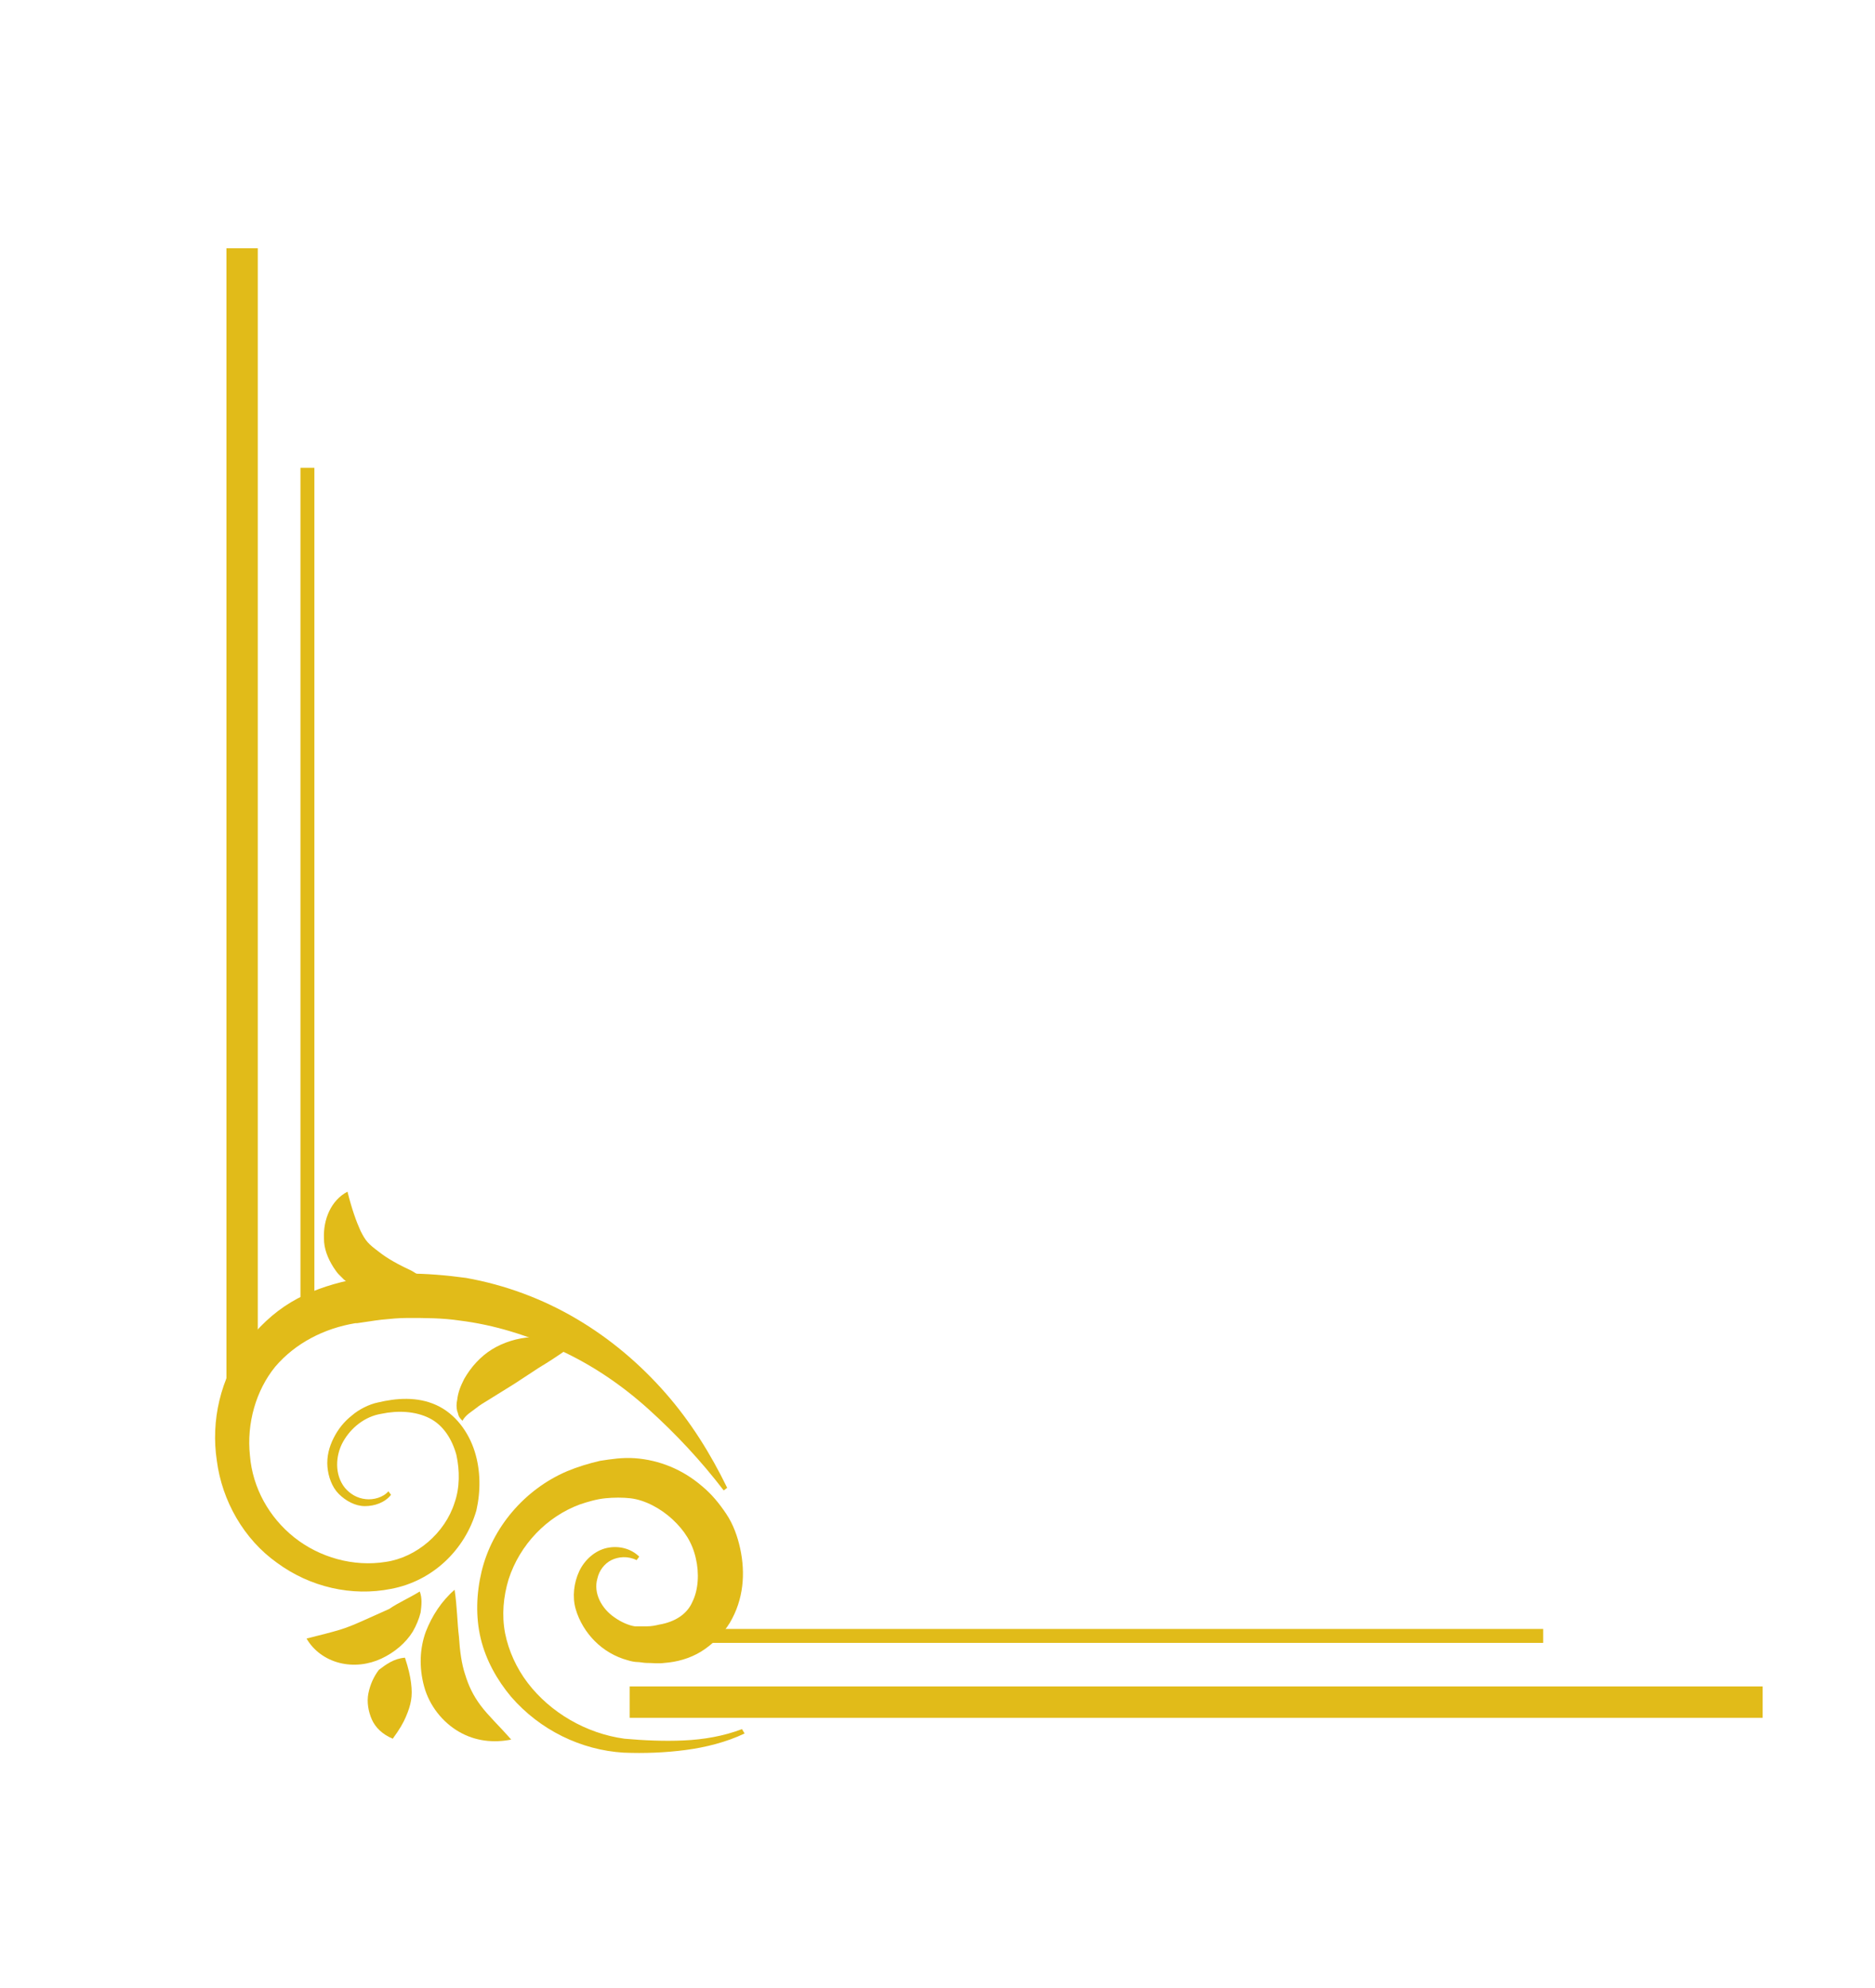 <?xml version="1.0" encoding="utf-8"?>
<!-- Generator: Adobe Illustrator 26.5.2, SVG Export Plug-In . SVG Version: 6.00 Build 0)  -->
<svg version="1.1" id="Lag_1" xmlns="http://www.w3.org/2000/svg" xmlns:xlink="http://www.w3.org/1999/xlink" x="0px" y="0px"
	 viewBox="0 0 215.3 228.2" style="enable-background:new 0 0 215.3 228.2;" xml:space="preserve">
<style type="text/css">
	.st0{fill:#E1BB19;}
</style>
<g>
	<g>
		<path class="st0" d="M85.5,199c-2.1,1-4.5,1.6-6.8,1.9c-2.3,0.3-4.7,0.4-7.1,0.3c-4.9-0.3-9.6-2.6-12.9-6.4
			c-1.6-1.9-2.9-4.2-3.5-6.7s-0.5-5.2,0.1-7.7c1.2-5,4.9-9.4,9.8-11.5c1.2-0.5,2.5-0.9,3.8-1.2c1.3-0.2,2.6-0.4,4-0.3
			c2.8,0.2,5.5,1.3,7.7,3.2c1.1,0.9,2,2,2.8,3.2s1.3,2.6,1.6,4c0.6,2.8,0.4,5.8-1.2,8.5c-0.8,1.3-2,2.5-3.3,3.3s-2.8,1.2-4.2,1.3
			c-0.7,0.1-1.4,0-2.1,0c-0.3,0-0.7-0.1-1-0.1s-0.8-0.1-1.1-0.2c-1.5-0.4-2.8-1.2-3.8-2.2s-1.8-2.3-2.2-3.7s-0.2-3,0.4-4.3
			c0.6-1.3,1.8-2.4,3.2-2.7s2.8,0.1,3.7,1l-0.3,0.4c-1-0.5-2.1-0.4-2.9,0c-0.8,0.4-1.4,1.2-1.6,2.1c-0.5,1.7,0.5,3.5,2,4.5
			c0.7,0.5,1.6,0.9,2.3,1c0.2,0,0.3,0,0.6,0s0.5,0,0.8,0c0.5,0,1-0.1,1.4-0.2c1.8-0.3,3.2-1.2,3.8-2.6c0.7-1.4,0.8-3.3,0.4-5
			c-0.4-1.8-1.3-3.2-2.7-4.5c-1.3-1.2-3.1-2.2-4.8-2.4c-0.9-0.1-1.9-0.1-2.9,0s-2,0.4-2.9,0.7c-3.8,1.4-6.9,4.6-8.2,8.6
			c-0.6,2-0.8,4.1-0.4,6.2c0.4,2,1.3,4,2.6,5.7c2.6,3.4,6.7,5.8,11.1,6.4c2.2,0.2,4.6,0.3,6.8,0.2c2.3-0.1,4.6-0.5,6.7-1.3L85.5,199
			z"/>
		<path class="st0" d="M44.9,171.6c-0.7,0.9-1.9,1.3-3,1.3s-2.2-0.6-3-1.4c-0.8-0.8-1.2-2-1.3-3.1c-0.1-1.2,0.2-2.3,0.7-3.3
			s1.2-1.9,2.1-2.6c0.8-0.7,2-1.3,3-1.5c2.1-0.5,4.5-0.7,6.7,0.3s3.7,3.1,4.4,5.3s0.7,4.6,0.2,6.8c-1.3,4.5-5,8.1-9.8,9
			c-4.5,0.9-9.3-0.2-13.1-3c-3.8-2.7-6.3-7.1-6.9-11.7c-0.7-4.6,0.4-9.5,3.3-13.4c1.4-1.9,3.2-3.6,5.2-4.8s4.3-2,6.6-2.5h-0.2
			c1.3-0.3,2.4-0.5,3.5-0.6c1.2-0.1,2.3-0.2,3.4-0.2c2.3,0,4.6,0.2,6.8,0.5c4.5,0.8,8.8,2.4,12.7,4.7s7.3,5.2,10.2,8.5
			s5.2,7,7.1,10.9l-0.4,0.3c-2.6-3.4-5.5-6.5-8.6-9.3s-6.5-5.1-10.2-6.8c-3.7-1.7-7.5-2.9-11.5-3.4c-2-0.3-4-0.3-6-0.3
			c-1,0-2,0.1-3,0.2c-0.9,0.1-2,0.3-2.8,0.4h-0.2l0,0c-3.6,0.6-6.9,2.3-9.2,5c-2.2,2.7-3.3,6.5-2.9,10.2c0.3,3.7,2.2,7.1,5.1,9.4
			c2.9,2.3,6.8,3.4,10.5,2.8c3.5-0.5,6.8-3.3,7.9-6.8c0.6-1.7,0.6-3.7,0.2-5.5c-0.5-1.8-1.5-3.4-3.1-4.2s-3.6-0.9-5.5-0.5
			c-1.9,0.3-3.5,1.6-4.4,3.2c-0.9,1.6-1,3.8,0.2,5.3c0.6,0.7,1.4,1.2,2.4,1.3c0.9,0.1,2-0.2,2.6-0.9L44.9,171.6z"/>
		<path class="st0" d="M51.9,148.4c-1.7,0.8-3.6,1.1-5.5,1s-3.8-0.5-5.6-1.6c-0.5-0.2-0.9-0.6-1.3-0.9c-0.2-0.2-0.4-0.4-0.6-0.6
			c-0.2-0.2-0.4-0.5-0.6-0.8c-0.7-1.1-1.1-2.2-1.1-3.3c-0.1-2.2,0.8-4.4,2.7-5.4c0.5,2,1,3.4,1.5,4.5c0.6,1.2,0.9,1.5,2.1,2.4
			c1,0.8,2.3,1.5,3.8,2.2C48.7,146.8,50.3,147.5,51.9,148.4z"/>
		<path class="st0" d="M65.4,154.7c-1.4,1-2.5,1.7-3.5,2.3l-2.9,1.9l-2.9,1.8c-0.5,0.3-1,0.6-1.5,1s-1.1,0.7-1.5,1.4
			c-0.1-0.1-0.3-0.3-0.4-0.5c-0.1-0.2-0.1-0.4-0.2-0.6c-0.1-0.4-0.1-0.9,0-1.3c0.1-0.9,0.4-1.6,0.8-2.4c0.8-1.4,1.9-2.6,3.2-3.4
			c1.3-0.8,2.9-1.3,4.5-1.4C62.4,153.2,64.1,153.6,65.4,154.7z"/>
		<path class="st0" d="M52.2,182.5c0.3,2,0.3,3.8,0.5,5.4c0.1,1.6,0.3,3.1,0.7,4.3c0.4,1.3,0.9,2.4,1.8,3.6c0.9,1.2,2.1,2.3,3.5,3.9
			c-2,0.4-4.1,0.2-6-0.9c-1.9-1.1-3.4-3-4-5.2s-0.5-4.4,0.2-6.3C49.6,185.5,50.7,183.8,52.2,182.5z"/>
		<path class="st0" d="M48.2,182.7c0.3,0.8,0.2,1.6,0.1,2.4c-0.2,0.8-0.5,1.5-0.9,2.2c-0.8,1.3-2.1,2.4-3.6,3.1
			c-1.5,0.7-3.2,0.9-4.8,0.5s-3-1.4-3.8-2.8c1.6-0.4,2.8-0.7,3.8-1s1.9-0.7,2.8-1.1c0.9-0.4,1.8-0.8,2.9-1.3
			C45.7,184,46.9,183.5,48.2,182.7z"/>
		<path class="st0" d="M46.5,190.3c0.4,1.2,0.6,2.1,0.7,2.9c0.1,0.8,0.1,1.4,0,2s-0.3,1.2-0.6,1.9s-0.7,1.4-1.5,2.5
			c-1.2-0.5-2-1.3-2.4-2.2s-0.6-2-0.4-3c0.2-1,0.6-1.9,1.2-2.7C44.3,191.1,45.2,190.4,46.5,190.3z"/>
	</g>
	<rect x="72.3" y="193.6" class="st0" width="130.1" height="3.6"/>
	<rect x="80.8" y="187" class="st0" width="96.4" height="1.6"/>
	<rect x="26" y="28.5" class="st0" width="3.6" height="130.1"/>
	<rect x="34.5" y="53.7" class="st0" width="1.6" height="96.4"/>
</g>
</svg>
